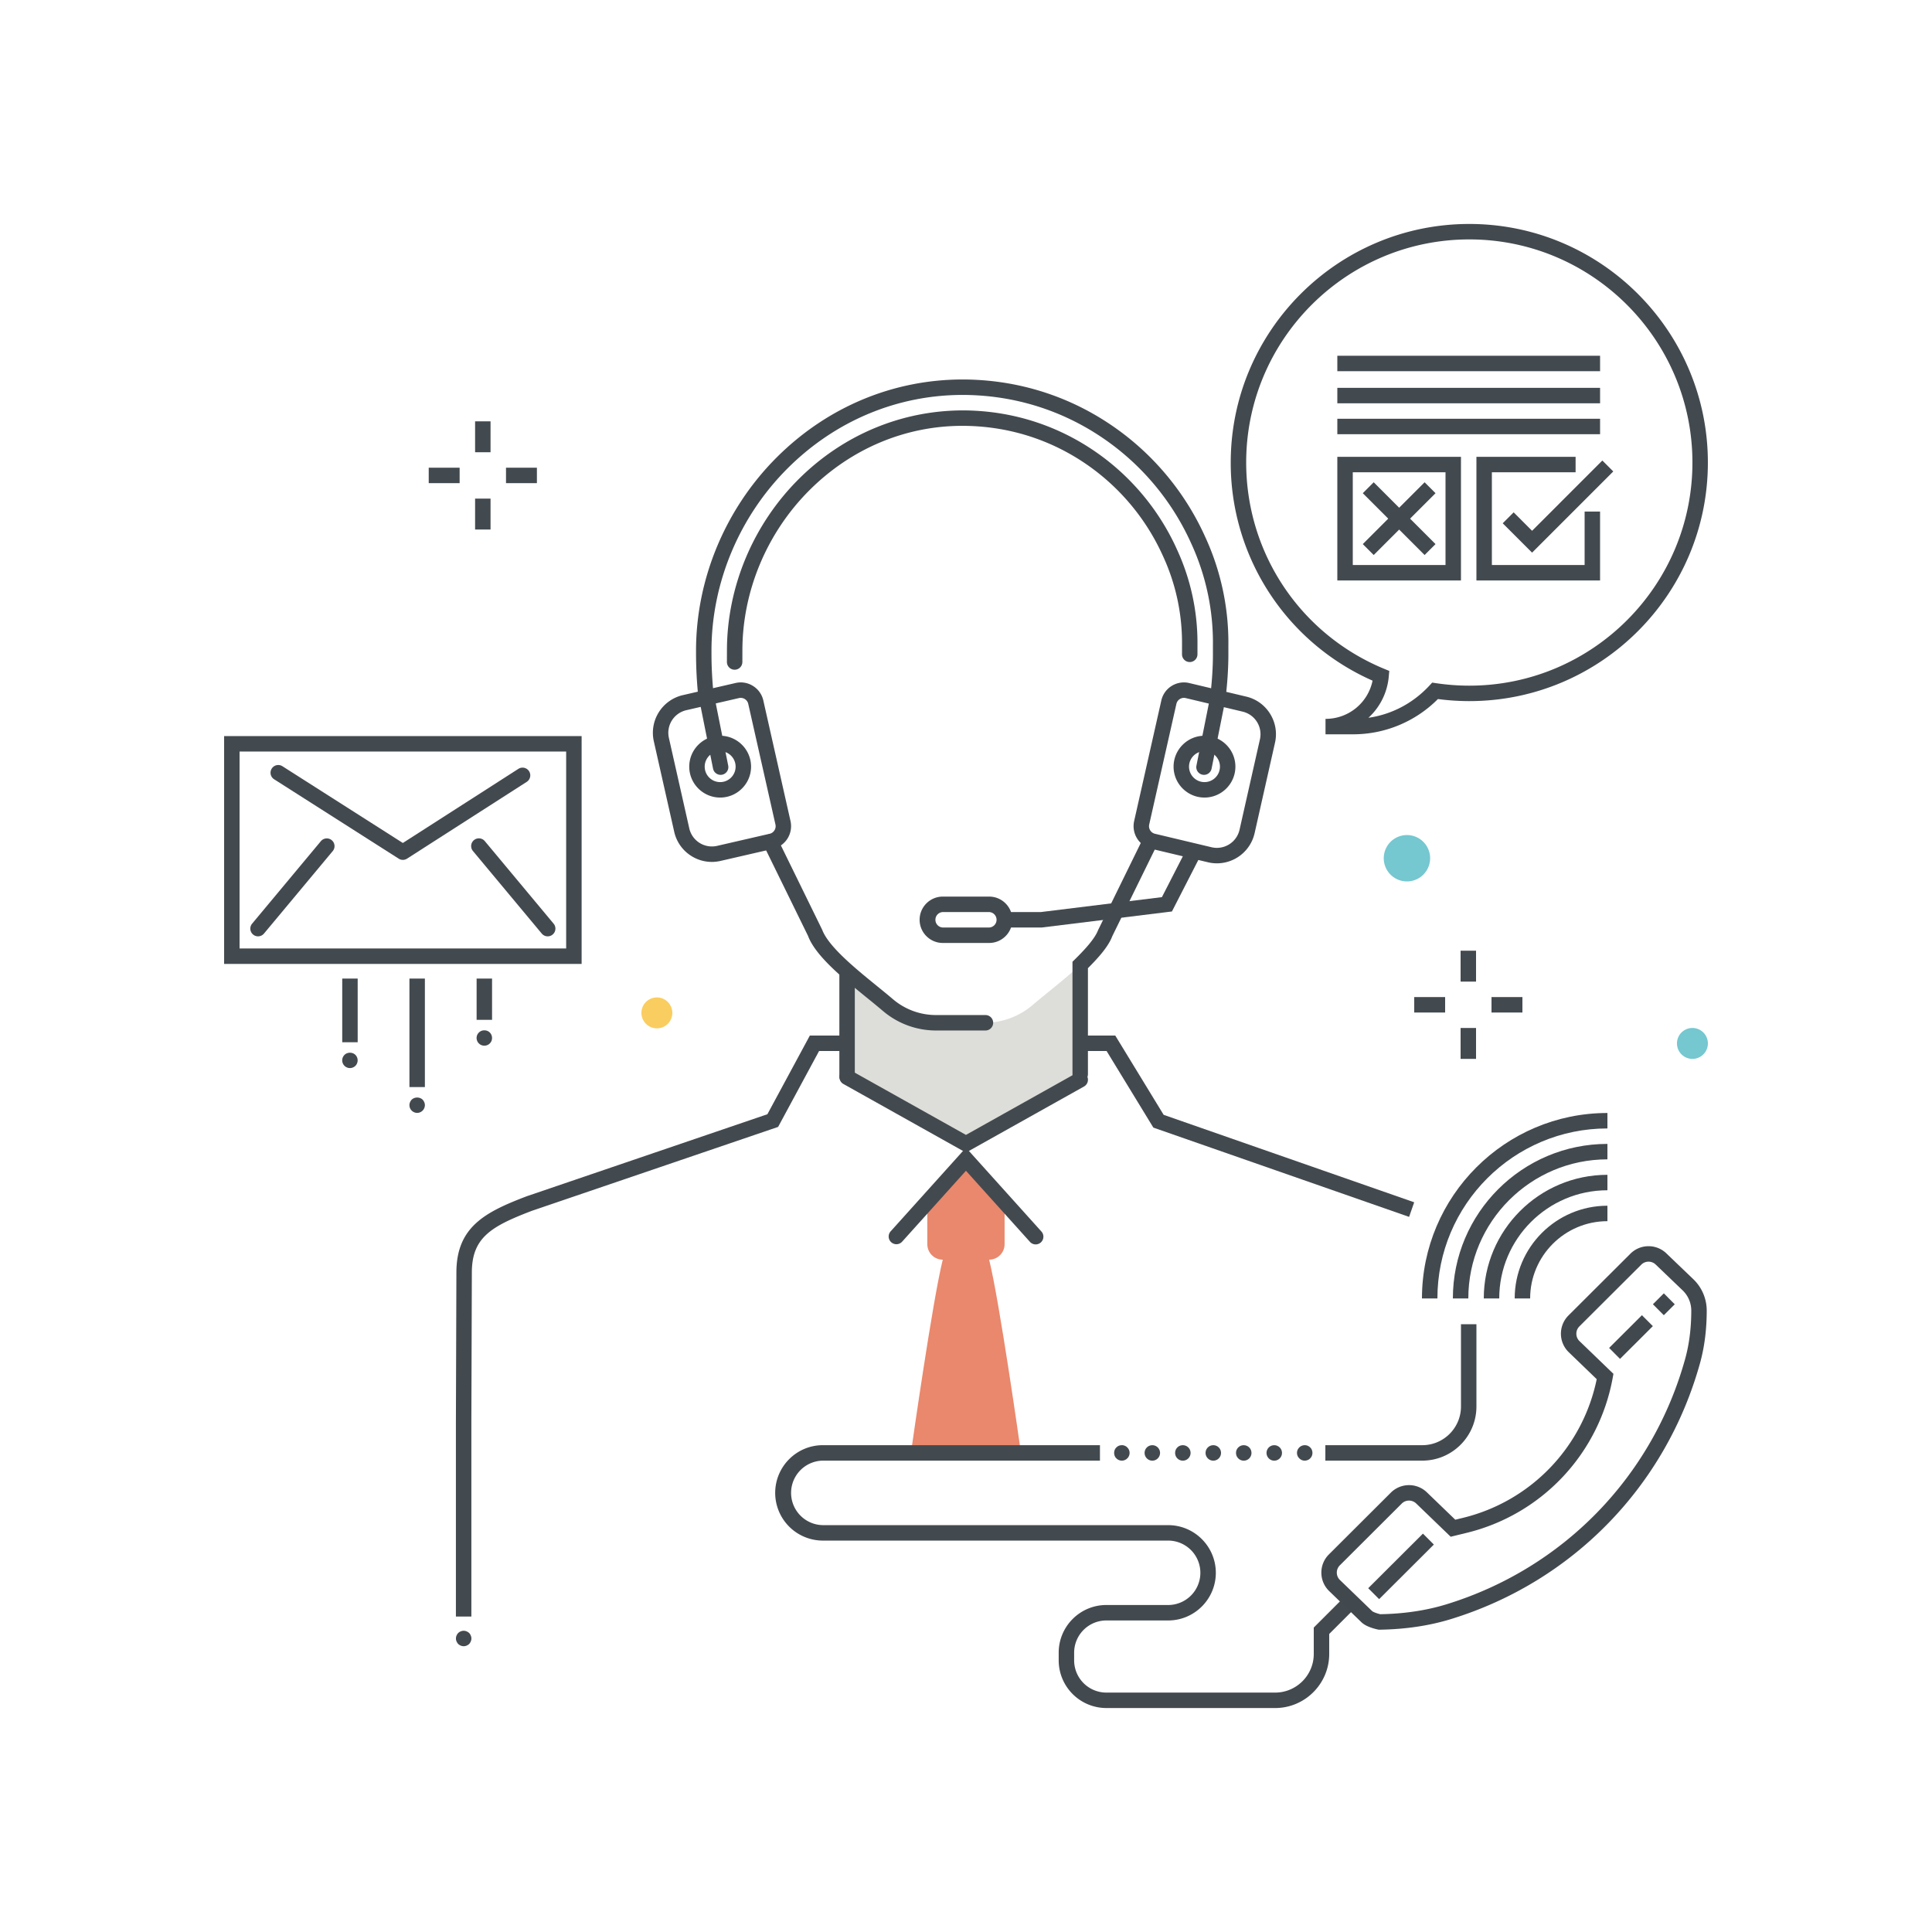 <?xml version="1.0" encoding="utf-8"?><svg xmlns="http://www.w3.org/2000/svg" width="250" height="250" viewBox="0 0 250 250"><g fill="none" fill-rule="evenodd"><path fill="#434A4F" d="M31 122.732h42.261V97.249H31v25.483zm-2 2h46.261V95.249H29v29.483z"/><path fill="#434A4F" d="M52.131 111.268c-.187 0-.374-.053-.538-.157l-16.124-10.275a1 1 0 0 1 1.076-1.687l15.584 9.932 14.949-9.591a1 1 0 0 1 1.08 1.684l-15.487 9.935a1 1 0 0 1-.54.159m18.739 9.895a.999.999 0 0 1-.768-.36l-8.924-10.706a1.001 1.001 0 0 1 1.537-1.281l8.923 10.706a1 1 0 0 1-.768 1.641m-37.479 0a1.001 1.001 0 0 1-.768-1.641l8.924-10.706a1.001 1.001 0 0 1 1.536 1.281l-8.924 10.706a.996.996 0 0 1-.768.36M52.981 140.664h2v-14.037h-2zM53.98 144.009a1.015 1.015 0 0 1-.83-.449.55.55 0 0 1-.09-.171.564.564 0 0 1-.06-.19c-.011-.06-.02-.13-.02-.19 0-.259.11-.52.29-.71.38-.37 1.05-.37 1.42 0 .09.09.159.201.21.33.06.121.08.25.08.38a1.011 1.011 0 0 1-1 1M61.673 131.966h2v-5.339h-2zM62.67 135.31a.973.973 0 0 1-.701-.29.884.884 0 0 1-.219-.321.978.978 0 0 1 .219-1.09c.371-.38 1.04-.38 1.411 0 .049.04.089.09.12.15.04.051.07.11.099.17.02.06.04.12.051.19.02.06.02.131.02.191 0 .129-.02.259-.071.389-.049.12-.13.23-.219.321a.994.994 0 0 1-.71.29M44.284 134.865h2v-8.238h-2zM45.279 138.209c-.259 0-.52-.11-.7-.29-.19-.19-.299-.45-.299-.71 0-.26.109-.52.299-.709.371-.371 1.04-.371 1.41 0 .19.189.29.449.29.709 0 .26-.1.52-.29.71-.189.18-.439.29-.71.29m110.52-37.943a1 1 0 0 1-.981-1.196l1.75-8.75a1 1 0 1 1 1.961.392l-1.75 8.75a1.001 1.001 0 0 1-.98.804"/><path fill="#E9886C" d="M131.994 187.186s-2.667-18.851-4-24.185c1.104.001 2-.894 2-1.999v-5l-5.084-6.004-4.916 6.004v5c0 1.105.895 2 2 1.999-1.333 5.334-4 24.185-4 24.185h14"/><path fill="#DDDED9" d="M109.613 135.007v4.37l15.131 8.5 15-8.25.134-7.998v-6.741a30.59 30.59 0 0 0 1.688-1.784c-.18.157-.352.315-.5.474-2.103 2.26-5.292 4.633-7.451 6.477a9.57 9.57 0 0 1-6.114 2.291h-6.492a9.573 9.573 0 0 1-6.114-2.291c-2.06-1.76-5.06-4.002-7.157-6.168-.064-.066-.137-.131-.205-.196.63.67 1.35 1.349 2.116 2.025-.017.008-.036.016-.036.036v9.255"/><path fill="#434A4F" d="M109.613 140.251a1 1 0 0 1-1-1v-13.5a1 1 0 0 1 2 0v13.5a1 1 0 0 1-1 1M95.062 86.662h-.004a1 1 0 0 1-.996-1.004l.004-1.467c0-8.244 3.398-16.346 9.322-22.231 5.805-5.764 13.398-8.875 21.332-8.855 6.831.047 13.27 2.303 18.623 6.523a30.752 30.752 0 0 1 8.455 10.411c.173.349.34.702.5 1.06a28.783 28.783 0 0 1 2.655 12.229l-.002 1.342a1 1 0 1 1-2 0l.002-1.355a26.786 26.786 0 0 0-2.475-11.386 28.715 28.715 0 0 0-8.374-10.73c-5-3.943-11.016-6.05-17.397-6.094h-.189c-7.347 0-14.343 2.934-19.72 8.274-5.549 5.512-8.732 13.098-8.732 20.812l-.004 1.474a1 1 0 0 1-1 .997m44.716 53.34a1 1 0 0 1-1-1v-14.554l.298-.293c1.174-1.158 2.579-2.636 3.015-3.797l5.832-11.903a1 1 0 1 1 1.796.881l-5.794 11.815c-.495 1.328-1.782 2.766-3.147 4.132v13.719a1 1 0 0 1-1 1"/><path fill="#434A4F" d="M127.516 133.346h-6.507a10.606 10.606 0 0 1-6.763-2.531 114.284 114.284 0 0 0-2.037-1.68c-3.133-2.548-6.683-5.436-7.653-8.036l-5.746-11.727a.999.999 0 1 1 1.796-.879l5.785 11.817c.818 2.181 4.29 5.004 7.08 7.273.743.604 1.451 1.18 2.074 1.712a8.594 8.594 0 0 0 5.476 2.051h6.495a1 1 0 0 1 0 2m-66.522 75.836h-2v-25.179l.063-19.334c0-5.943 3.773-7.842 9.102-9.875L99.3 144.182l5.493-10.18h4.367v2h-3.173l-5.299 9.82-31.85 10.853c-5.278 2.014-7.781 3.465-7.781 7.998l-.063 19.333v25.176m64-60.035l-15.859-8.88a1 1 0 0 1 .978-1.746l14.881 8.334 14.298-8.007a1 1 0 1 1 .978 1.745l-15.276 8.554M165 221.02h-21.839a6.174 6.174 0 0 1-6.167-6.168v-.998c0-3.4 2.766-6.167 6.167-6.167h7.999a4.172 4.172 0 0 0 4.167-4.167 4.172 4.172 0 0 0-4.167-4.168h-44.684a6.175 6.175 0 0 1-6.167-6.167c0-3.413 2.767-6.18 6.167-6.18h35.857v2h-35.857a4.174 4.174 0 0 0 0 8.347h44.684c3.4 0 6.167 2.767 6.167 6.168 0 3.4-2.767 6.167-6.167 6.167h-7.999a4.171 4.171 0 0 0-4.167 4.167v.998a4.172 4.172 0 0 0 4.167 4.168H165c2.757 0 5-2.244 5-5v-3.415l4.293-4.292 1.414 1.414-3.707 3.707v2.586c0 3.859-3.14 7-7 7m3.829-32.011a.976.976 0 0 1-.699-.3.976.976 0 0 1 0-1.41c.27-.279.719-.37 1.089-.219a1 1 0 0 1 .321.219c.19.18.289.44.289.71 0 .261-.099.52-.289.7a.866.866 0 0 1-.321.22c-.129.05-.259.08-.39.08m-20.719-1c0-.56.45-1 1-1 .549 0 1 .44 1 1 0 .551-.451 1-1 1-.55 0-1-.449-1-1zm3.95 0c0-.56.44-1 1-1 .55 0 1 .44 1 1 0 .551-.45 1-1 1-.56 0-1-.449-1-1zm3.94 0c0-.56.449-1 1-1 .55 0 1 .44 1 1 0 .551-.45 1-1 1-.551 0-1-.449-1-1zm3.94 0c0-.56.449-1 1-1 .56 0 1 .44 1 1 0 .551-.44 1-1 1-.551 0-1-.449-1-1zm3.949 0c0-.56.451-1 1-1 .551 0 1 .44 1 1 0 .551-.449 1-1 1-.549 0-1-.449-1-1z"/><path fill="#434A4F" d="M145.17 189.009c-.13 0-.261-.03-.39-.08a.855.855 0 0 1-.32-.22.634.634 0 0 1-.131-.149 3.787 3.787 0 0 1-.089-.171 1.087 1.087 0 0 1-.05-.19c-.02-.06-.02-.13-.02-.19 0-.07 0-.13.02-.199.009-.06.029-.131.05-.191.03-.059.06-.11.089-.17.04-.05.08-.1.131-.15.09-.09.199-.17.32-.219.189-.071.39-.091.58-.06.069.02.13.04.19.06.06.029.12.059.169.089.061.04.11.081.15.13.051.05.091.1.131.15.03.06.07.111.09.17a.78.78 0 0 1 .06.191c.009.069.02.129.02.199 0 .06-.011.13-.02.19a.76.76 0 0 1-.06.19c-.02.06-.06.12-.09.171a.634.634 0 0 1-.131.149.62.62 0 0 1-.15.13c-.049.03-.109.06-.169.09-.06.03-.121.04-.19.06-.06.011-.13.02-.19.02m38.879-.004H171.5v-2h12.549c2.756 0 5-2.243 5-5v-10.652h2v10.652c0 3.86-3.141 7-7 7M182.337 157.464l-33.094-11.553-6.049-9.909h-3.2v-2h4.322l6.261 10.257 32.419 11.316-.659 1.889M115.993 161.001a.999.999 0 0 1-.742-1.668l9.743-10.826 9.743 10.826a1 1 0 1 1-1.486 1.337l-8.257-9.174-8.257 9.174a.995.995 0 0 1-.744.331M90.35 90.063a55.215 55.215 0 0 1-.284-5.393v-.479c0-9.301 3.828-18.439 10.504-25.068 6.574-6.531 15.153-10.066 24.179-10.018 7.725.053 15.012 2.606 21.07 7.382a34.756 34.756 0 0 1 10.129 12.974 32.69 32.69 0 0 1 3.005 13.893l-.002.226.001 1.09c0 1.646-.11 3.454-.327 5.374l-1.988-.225c.209-1.845.315-3.577.315-5.149l-.001-1.096.002-.233a30.69 30.69 0 0 0-2.825-13.05 32.738 32.738 0 0 0-9.547-12.233c-5.706-4.499-12.569-6.903-19.847-6.953-8.487-.044-16.562 3.285-22.755 9.437-6.3 6.256-9.913 14.877-9.913 23.649v.479c0 1.602.092 3.351.274 5.197l-1.99.196"/><path fill="#434A4F" d="M95.85 90.305c-.08 0-.16.009-.24.028l-6.785 1.562a3.003 3.003 0 0 0-2.271 3.587l2.639 11.708a3 3 0 0 0 3.585 2.268l6.84-1.575c.513-.125.844-.66.725-1.188l-3.519-15.61a.993.993 0 0 0-.449-.63.989.989 0 0 0-.525-.15zm-3.74 21.227a4.959 4.959 0 0 1-2.661-.775 4.967 4.967 0 0 1-2.207-3.127l-2.639-11.709a5.006 5.006 0 0 1 3.778-5.977l6.767-1.556a2.967 2.967 0 0 1 2.279.366 2.98 2.98 0 0 1 1.348 1.891l3.519 15.61a3.015 3.015 0 0 1-2.214 3.574l-6.861 1.579a5.04 5.04 0 0 1-1.109.124z"/><path fill="#434A4F" d="M93.249 100.266c-.467 0-.885-.329-.98-.804l-1.75-8.75a1 1 0 0 1 1.961-.392l1.75 8.75a1 1 0 0 1-.981 1.196"/><path fill="#434A4F" d="M93.188 97.204c-1.103 0-2 .897-2 2s.897 2 2 2 2-.897 2-2-.897-2-2-2zm0 6c-2.206 0-4-1.795-4-4 0-2.206 1.794-4 4-4 2.205 0 4 1.794 4 4 0 2.205-1.795 4-4 4zm63.626 6.438a3.006 3.006 0 0 0 3.581-2.268l2.64-11.709a3.002 3.002 0 0 0-2.267-3.586l-7.324-1.744a.987.987 0 0 0-.77.12.99.99 0 0 0-.449.63l-3.519 15.61a1.006 1.006 0 0 0 .738 1.192l7.37 1.755zm.655 2.073c-.363 0-.731-.04-1.1-.123l-.012-.003-7.383-1.758a3.017 3.017 0 0 1-2.219-3.576l3.519-15.61a2.974 2.974 0 0 1 1.347-1.891 2.987 2.987 0 0 1 2.292-.363l7.306 1.739c2.679.604 4.374 3.285 3.767 5.975l-2.64 11.708a5.009 5.009 0 0 1-4.877 3.902z"/><path fill="#434A4F" d="M155.86 97.204c-1.103 0-2 .897-2 2s.897 2 2 2 2-.897 2-2-.897-2-2-2zm0 6c-2.205 0-4-1.795-4-4 0-2.206 1.795-4 4-4 2.206 0 4 1.794 4 4 0 2.205-1.794 4-4 4zm-33.862 14.815a1.001 1.001 0 0 0 0 2h6a1.001 1.001 0 0 0 0-2h-6zm6 4h-6c-1.654 0-3-1.346-3-3 0-1.655 1.346-3 3-3h6c1.654 0 3 1.345 3 3 0 1.654-1.346 3-3 3z"/><path fill="#434A4F" d="M134.811 120.019h-4.813v-2h4.69l15.663-1.93 3.175-6.196 1.78.912-3.658 7.14-16.837 2.074M190.127 30.98c-15.92 0-28.871 12.953-28.871 28.872 0 11.724 7.001 22.197 17.836 26.684l.68.281-.067.733a8.192 8.192 0 0 1-2.632 5.331c3.015-.432 5.767-1.874 7.894-4.166l.358-.386.521.077c1.419.211 2.859.318 4.281.318 15.92 0 28.872-12.952 28.872-28.872 0-15.919-12.952-28.872-28.872-28.872zm-14.995 64.039h-3.611v-2a6.182 6.182 0 0 0 6.088-4.943 30.787 30.787 0 0 1-18.353-28.224c0-17.022 13.849-30.872 30.871-30.872 17.023 0 30.872 13.85 30.872 30.872 0 17.023-13.849 30.872-30.872 30.872-1.348 0-2.712-.09-4.06-.268a15.467 15.467 0 0 1-10.935 4.563z"/><path fill="#434A4F" d="M173.05 48.034h34v-2h-34zM173.05 52.184h34v-2h-34zM173.05 56.186h34v-2h-34zM198.25 71.512l-3.8-3.8 1.415-1.414 2.385 2.386 9.093-9.094 1.414 1.414-10.507 10.508M184.343 71.819l-8-8 1.414-1.414 8 8-1.414 1.414"/><path fill="#434A4F" d="M177.757 71.819l-1.414-1.414 8-8 1.414 1.414-8 8"/><path fill="#434A4F" d="M175.049 73.113h12v-12h-12v12zm-2 2h16v-16h-16v16zM207.049 75.113h-16v-16h12.833v2h-10.833v12h12v-6.917h2v8.917"/><path fill="#42494E" d="M182.322 194.175c-.34 0-.677.129-.935.386l-8.013 7.993c-.252.251-.39.585-.391.94 0 .355.137.69.388.941l4.186 4.042c.134.119.621.301 1.053.402 3.09-.054 5.972-.486 8.569-1.285 15.105-4.65 26.649-16.519 30.879-31.749.523-1.882.789-3.979.792-6.235a3.634 3.634 0 0 0-1.068-2.589l-3.502-3.356a1.337 1.337 0 0 0-.956-.407h-.002c-.354 0-.687.138-.939.388l-8.014 7.993a1.333 1.333 0 0 0-.002 1.882l4.411 4.251-.096.527a25.29 25.29 0 0 1-18.888 20.049l-2.076.506-4.436-4.277a1.355 1.355 0 0 0-.96-.402zm-3.906 16.707l-.107-.021c-.353-.072-1.552-.355-2.155-.959l-4.185-4.042a3.317 3.317 0 0 1-.986-2.369 3.307 3.307 0 0 1 .979-2.353l8.013-7.993a3.334 3.334 0 0 1 4.709.006l3.629 3.499 1.008-.245a23.292 23.292 0 0 0 17.293-17.941l-3.649-3.518a3.337 3.337 0 0 1-.008-4.723l8.014-7.993a3.31 3.31 0 0 1 2.351-.972h.005a3.307 3.307 0 0 1 2.353.979l3.502 3.355a5.634 5.634 0 0 1 1.668 4.021c-.003 2.435-.294 4.712-.865 6.767-4.413 15.891-16.457 28.274-32.218 33.125-2.81.866-5.92 1.328-9.243 1.376l-.108.001z"/><path fill="#42494E" d="M209.63 175.839l-1.412-1.416 4.248-4.237 1.412 1.416-4.248 4.237M215.298 170.187l-1.413-1.416 1.415-1.412 1.412 1.416-1.414 1.412M178.458 206.929l-1.412-1.416 7.082-7.063 1.412 1.416-7.082 7.063"/><path fill="#434A4F" d="M61.476 58.52h2v-4h-2zM61.476 68.52h2v-4h-2zM65.476 62.52h4v-2h-4zM55.476 62.52h4v-2h-4zM189 127.02h2v-4h-2zM189 137.02h2v-4h-2zM193 131.02h4v-2h-4zM183 131.02h4v-2h-4zM60 213.02a1.05 1.05 0 0 1-.71-.291c-.09-.1-.16-.209-.211-.33a.85.85 0 0 1-.079-.379c0-.131.02-.261.079-.381.051-.13.121-.23.211-.329.28-.27.719-.371 1.09-.211.12.05.23.12.33.211.09.099.159.199.21.329.049.12.08.25.08.381 0 .129-.031.259-.08.379-.051.121-.12.23-.21.33-.19.18-.451.291-.71.291"/><path fill="#FACD60" d="M87 131.068a2 2 0 1 1-4.001-.001 2 2 0 0 1 4.001.001"/><path fill="#75C7D0" d="M185.058 111.056a3 3 0 1 1-6 0 3 3 0 0 1 6 0M221 135.02a2 2 0 1 1-4.001-.001 2 2 0 0 1 4.001.001"/><path fill="#434A4F" d="M194 168.02h-2c0-8.823 7.177-16 16-16v2c-7.72 0-14 6.28-14 14"/><path fill="#434A4F" d="M190 168.02h-2c0-11.028 8.972-20 20-20v2c-9.926 0-18 8.074-18 18"/><path fill="#434A4F" d="M186 168.02h-2c0-13.234 10.766-24 24-24v2c-12.131 0-22 9.869-22 22m12 0h-2c0-6.617 5.383-12 12-12v2c-5.514 0-10 4.485-10 10"/></g></svg>